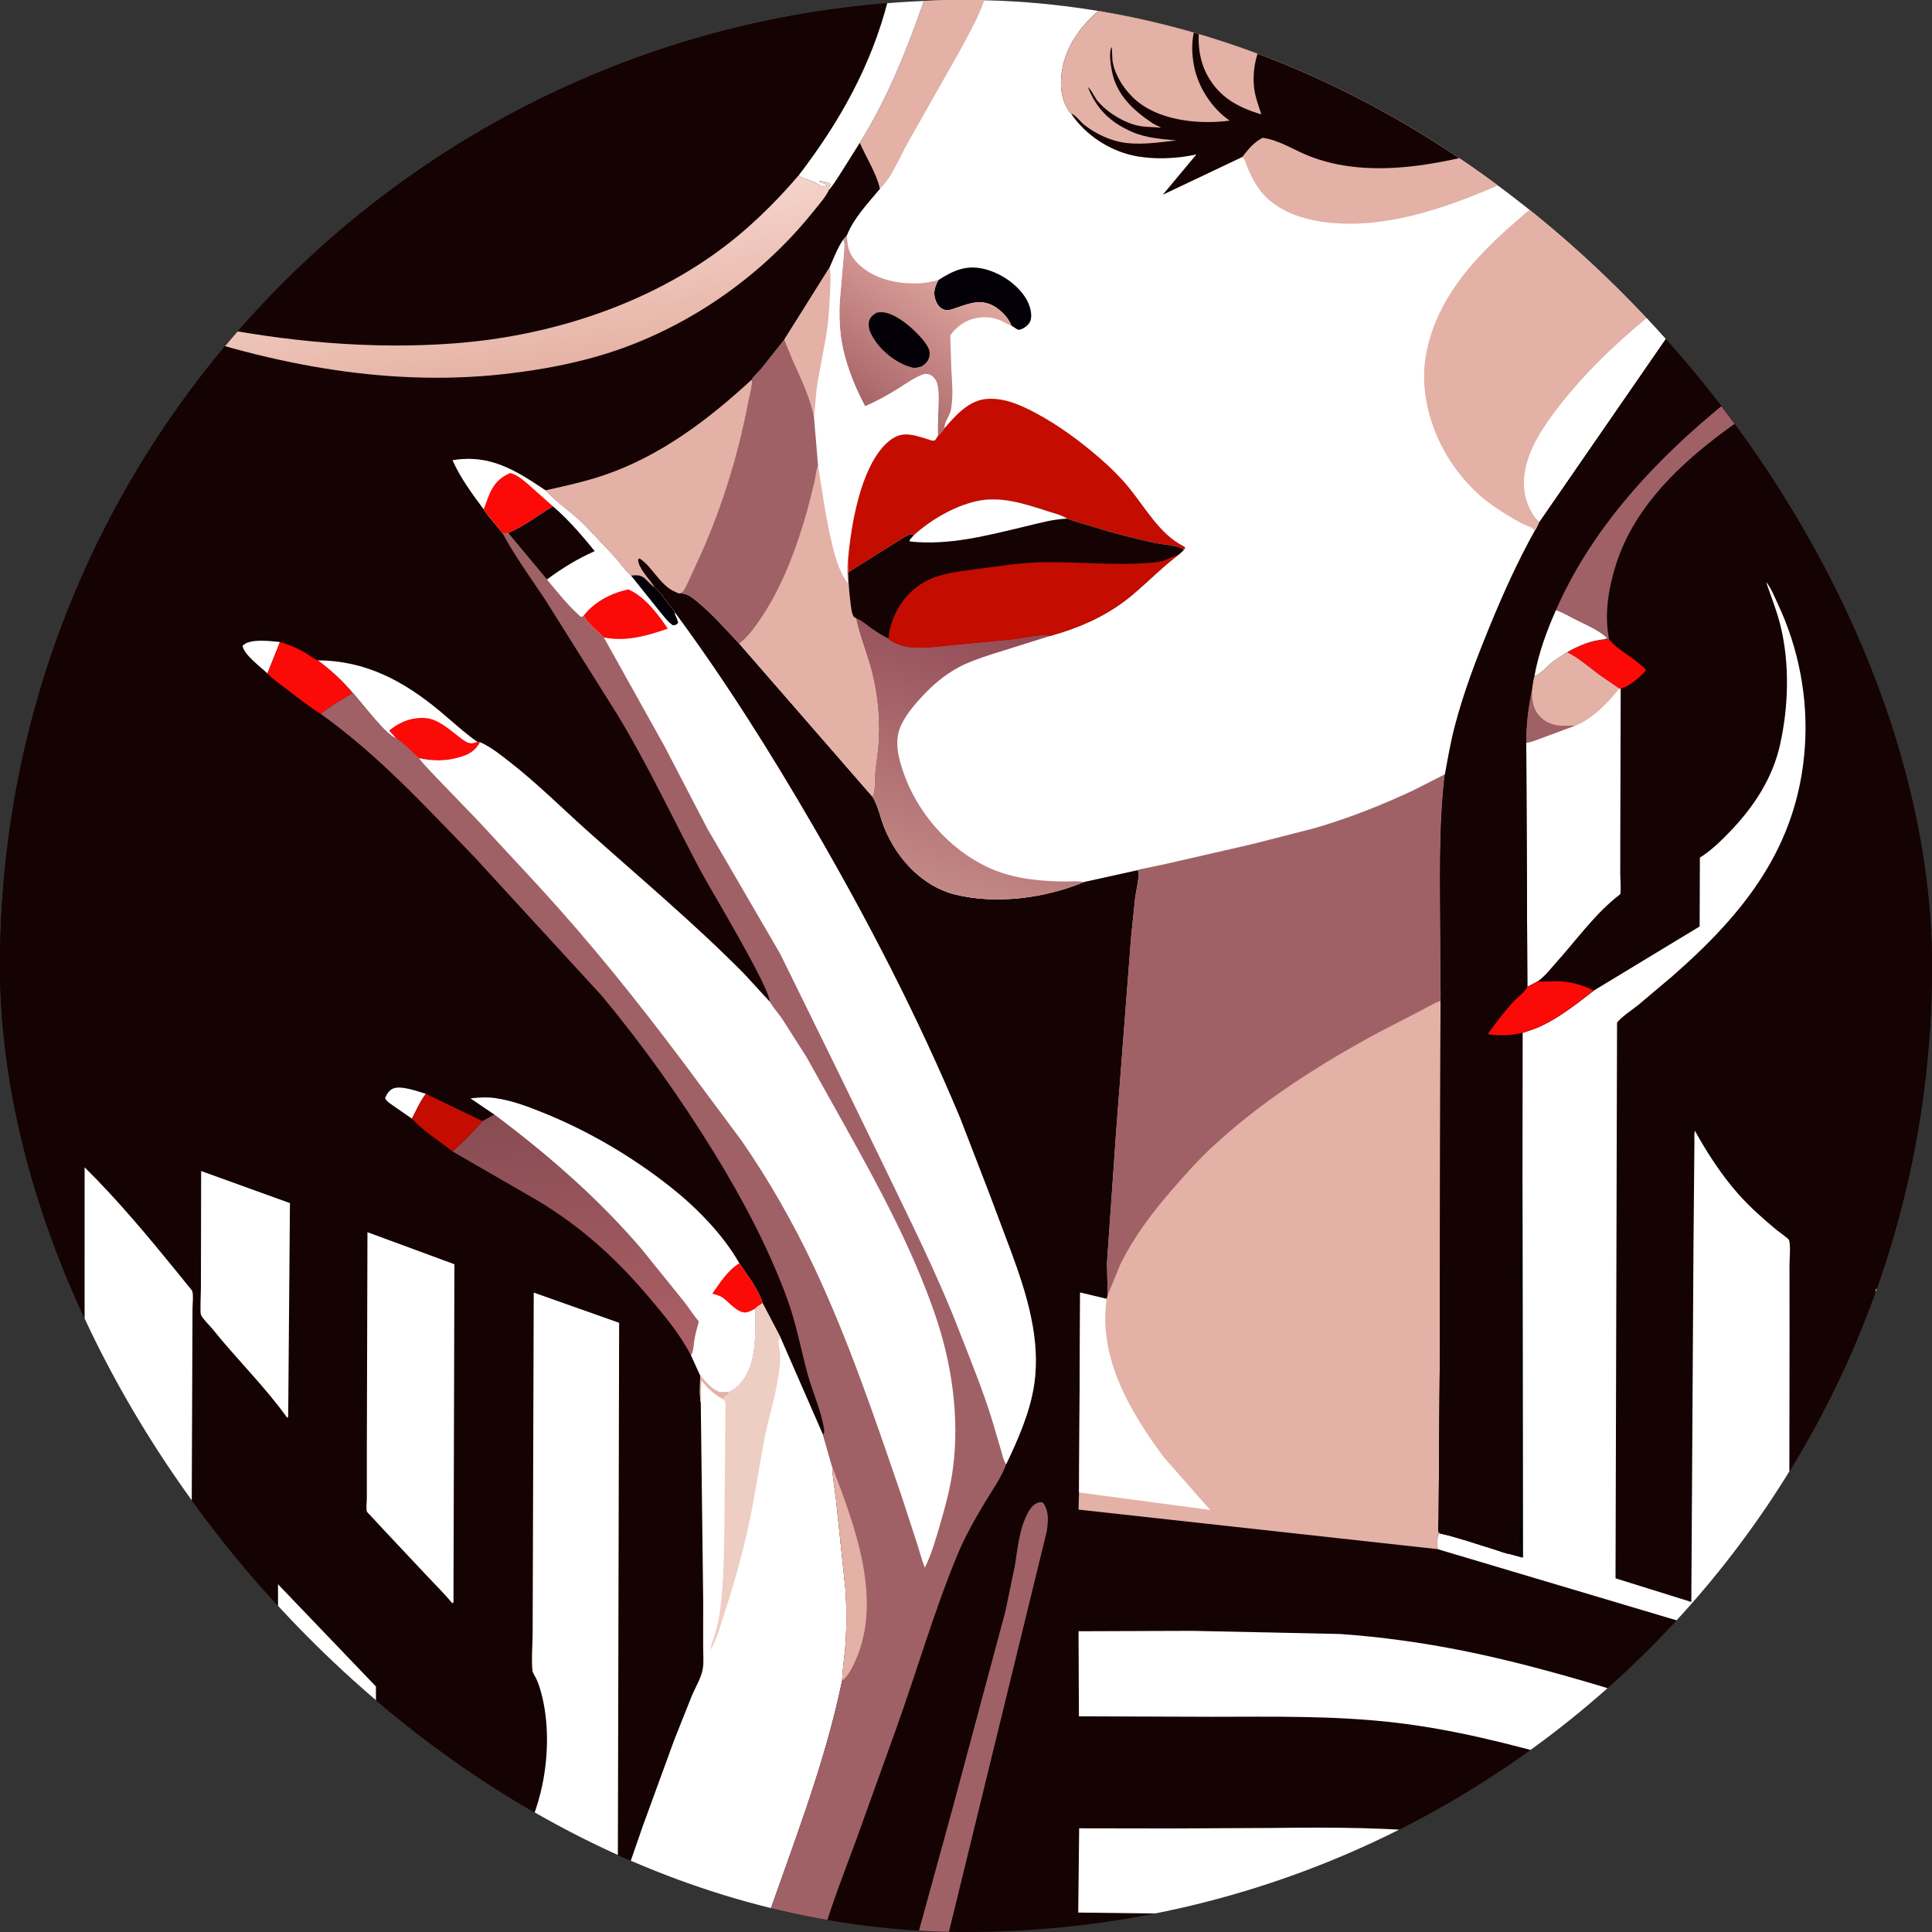 <svg width="512" height="512" viewBox="0 0 512 512" fill="none" xmlns="http://www.w3.org/2000/svg">
<rect x="0" y="0" width="512" height="512" fill="#333333" stroke="none"/>
<g clip-path="url(#clip0_568_8401)">
<path d="M22.41 512H0V0H235.349H244.941H260.859H294.979H341.154H475.034H491.756H512V67.647V83.782V343.023V347.655V449.574V474.648V496.312V512H486.076H403.587H251.467H243.442H218.304H202.115H126.859H99.718H73.789H50.357H22.41Z" fill="#140302"/>
<path d="M243.442 512L252.317 479.684L266.445 427L268.949 414.926C269.499 411.554 269.837 408.13 270.809 404.844C271.364 402.967 272.667 399.443 274.5 398.496C275.224 398.122 275.604 397.988 276.375 398.201C278.095 400.486 277.78 403.196 277.4 405.858L251.467 512H243.442Z" fill="#9F6166"/>
<path d="M403.587 512C385.302 508.097 366.298 507.862 347.674 507.598L285.742 506.849L285.988 484.521L310.304 484.559L337.334 484.428C353.127 484.23 369.033 484.217 384.744 486.083C406.066 488.614 426.486 495.006 447.088 500.746L469.126 507.026L480.098 510.142C482.079 510.72 484.18 511.193 486.076 512H403.587Z" fill="white"/>
<path d="M512 496.311L472.478 483.134L451.375 477.006L414.787 466.265C399.844 462.078 385.19 458.313 369.733 456.513C353.516 454.624 337.208 454.95 320.919 454.965L285.925 454.842L285.823 432.297L315.96 432.191L355.125 433.025C365.997 433.783 376.985 435.315 387.675 437.457C410.793 442.091 433.437 449.737 455.969 456.583L491.75 467.708C498.512 469.894 505.41 471.996 512 474.647V496.311Z" fill="white"/>
<path d="M382.908 205.204C381.202 219.843 381.702 234.733 381.732 249.448L381.754 260.445C381.757 261.925 381.977 263.803 381.753 265.235L381.579 357.747L381.255 402.814C381.243 403.357 381.006 405.761 381.285 406.046C381.512 406.279 381.695 406.351 381.99 406.466L381.069 406.626C380.892 407.913 380.907 409.246 380.998 410.542L285.825 400.065L285.957 395.519L286.249 342.543L293.278 344.224L293.543 343.242L293.364 334.638L295.81 299.597L299.757 248.265L300.847 237.743C301.027 236.241 302.153 231.826 301.553 230.587C301.848 230.362 302.641 230.287 303.012 230.204L308.558 229.046L331.733 223.731L348.25 219.507C357.238 216.907 366.058 213.434 374.521 209.459L382.908 205.204Z" fill="#E3B1A6"/>
<path d="M285.957 395.519L286.249 342.543L293.278 344.224C290.975 359.805 299.54 374.255 308.485 386.262L320.72 400.153L285.957 395.519Z" fill="white"/>
<path d="M382.908 205.204C381.202 219.843 381.702 234.733 381.732 249.448L381.754 260.445C381.757 261.925 381.977 263.803 381.754 265.235C379.877 265.879 378.118 267.013 376.345 267.915L365.956 273.283C349.872 281.911 334.171 291.845 320.809 304.377C317.173 307.787 313.873 311.542 310.606 315.299C305.352 321.34 300.462 327.839 296.906 335.043L293.544 343.242L293.364 334.638L295.81 299.597L299.758 248.265L300.847 237.743C301.027 236.241 302.153 231.826 301.553 230.587C301.848 230.362 302.641 230.287 303.012 230.204L308.558 229.046L331.734 223.731L348.25 219.507C357.238 216.907 366.058 213.434 374.521 209.459L382.908 205.204Z" fill="#9F6166"/>
<path d="M491.756 0H512V67.647V83.782V343.023V347.655V449.574L380.998 410.542C380.907 409.246 380.892 407.913 381.069 406.626L381.99 406.466C381.695 406.351 381.512 406.279 381.285 406.046C381.006 405.761 381.243 403.357 381.255 402.814L381.58 357.747L381.753 265.235C381.977 263.803 381.757 261.925 381.754 260.445L381.732 249.448C381.702 234.733 381.202 219.843 382.908 205.204C383.69 200.939 384.417 196.683 385.514 192.483C387.872 183.445 391.148 174.877 394.679 166.25C398.293 157.416 402.042 149.072 406.682 140.718C407.208 139.943 407.561 139.106 407.943 138.253L455.412 69.523L455.466 69.505C461.64 61.478 467.648 53.089 472.651 44.274C477.166 36.318 480.872 27.997 484.28 19.517L491.423 0.283L491.756 0Z" fill="#140302"/>
<path d="M425.24 169.413L426.431 169.499L426.595 169.695C428.603 171.983 431.827 173.739 434.202 175.711C434.884 176.278 435.737 176.841 436.198 177.602C434.655 179.489 431.853 181.837 429.499 182.515L429.075 182.495L423.813 178.88C421.026 176.831 418.36 174.412 415.251 172.871C418.442 171.061 421.554 169.736 425.24 169.413Z" fill="#FC0A07"/>
<path d="M406.642 179.162C407.859 179.012 410.291 176.276 411.429 175.422C412.652 174.503 413.961 173.693 415.251 172.871C418.359 174.412 421.025 176.831 423.813 178.88L429.075 182.496L429.499 182.516L429.397 220.659L429.383 231.542C429.395 233.288 429.61 235.228 429.405 236.953L429.184 237.12C422.712 242.117 417.9 248.96 412.479 254.994C410.913 256.738 409.357 258.828 407.408 260.134L404.765 261.55L404.475 196.868C404.439 192.213 404.991 187.414 405.991 182.864C406.138 181.599 406.292 180.392 406.642 179.162Z" fill="white"/>
<path d="M406.642 179.162C407.859 179.012 410.291 176.276 411.429 175.422C412.652 174.503 413.961 173.693 415.251 172.871C418.359 174.412 421.025 176.831 423.813 178.88L429.075 182.496C426.174 186.279 421.939 190.514 417.437 192.366L417.309 192.354L409.237 195.338C407.788 195.856 405.991 196.666 404.475 196.868C404.439 192.213 404.991 187.414 405.991 182.864C406.138 181.599 406.292 180.392 406.642 179.162Z" fill="#E3B1A6"/>
<path d="M404.475 196.867C404.439 192.213 404.991 187.413 405.991 182.864C405.987 185.697 406.187 187.976 408.327 190.095C410.245 191.993 412.685 192.415 415.269 192.33C415.957 192.307 416.632 192.204 417.309 192.354L409.237 195.338C407.788 195.855 405.991 196.666 404.475 196.867Z" fill="#9F6166"/>
<path d="M422.366 262.516L450.423 245.523L450.487 227.265L450.731 227.113C453.553 225.32 456.05 222.885 458.364 220.486C464.737 213.88 469.774 206.275 471.768 197.204C473.968 187.201 474.314 176.032 471.9 166.03C470.937 162.04 469.372 158.139 468.033 154.264C469.359 155.785 470.311 158.277 471.182 160.129C476.679 171.809 479.19 184.982 478.316 197.858C476.522 224.31 462.29 242.02 443.082 258.799L434.236 266.263C432.426 267.732 430.007 269.207 428.534 270.992L428.132 418.27L448.216 424.537L448.799 328.76L448.988 308.276L449.036 302.516C449.046 301.612 448.931 300.535 449.17 299.66C452.38 305.477 456.255 311.465 460.682 316.44C463.775 319.916 467.316 323.058 470.896 326.022C471.42 326.456 474.038 328.226 474.154 328.731C474.572 330.543 474.23 333.339 474.234 335.255L474.248 352.976L474.152 431.124C474.154 431.466 474.046 431.91 474.34 432.169C474.774 432.55 476.713 432.994 477.378 433.22L492.258 437.9L496.163 438.968C496.491 429.472 496.009 343.024 497.173 341.588L497.71 341.554C502.47 342.158 507.176 343.026 512 343.024V347.656V449.574L380.998 410.542C380.907 409.246 380.892 407.913 381.069 406.626L381.99 406.466C386.691 407.544 391.304 409.204 395.922 410.596C397.248 410.996 398.928 411.722 400.285 411.868L403.539 412.755L403.465 314.361L403.492 273.714C405.293 273.087 407.025 272.576 408.75 271.733C413.68 269.324 418.038 265.846 422.366 262.516Z" fill="white"/>
<path d="M497.709 341.554C502.47 342.158 507.175 343.026 512 343.024V347.656C507.462 345.847 500.687 346.008 497.709 341.554Z" fill="#E3B1A6"/>
<path d="M491.756 0H512V67.647V83.782L490.562 94.14C478.004 100.491 465.713 107.503 454.555 116.115C443.266 124.829 432.833 135.465 428.344 149.336C426.276 155.725 425.092 162.815 426.431 169.499L425.24 169.413C421.554 169.736 418.442 171.061 415.251 172.871C413.962 173.693 412.652 174.503 411.429 175.421C410.291 176.276 407.86 179.012 406.642 179.161C406.292 180.392 406.138 181.599 405.992 182.864C404.992 187.413 404.44 192.213 404.475 196.867L404.766 261.549L407.408 260.133L412.777 260.032C416.16 260.133 419.368 260.961 422.366 262.516C418.038 265.845 413.68 269.323 408.75 271.733C407.025 272.575 405.294 273.087 403.492 273.714L403.466 314.361L403.539 412.755L400.285 411.868C398.928 411.722 397.248 410.996 395.922 410.596C391.304 409.204 386.692 407.544 381.99 406.466C381.695 406.351 381.512 406.279 381.286 406.046C381.006 405.761 381.244 403.357 381.256 402.814L381.58 357.747L381.754 265.235C381.977 263.803 381.757 261.925 381.754 260.445L381.732 249.448C381.702 234.733 381.202 219.843 382.908 205.204C383.69 200.939 384.417 196.683 385.514 192.483C387.872 183.445 391.148 174.877 394.679 166.25C398.294 157.416 402.042 149.072 406.682 140.718C407.208 139.943 407.562 139.106 407.944 138.253L455.412 69.523L455.466 69.505C461.64 61.478 467.648 53.089 472.651 44.274C477.166 36.318 480.872 27.997 484.28 19.517L491.423 0.283L491.756 0Z" fill="#140302"/>
<path d="M403.466 314.361L403.539 412.755L400.285 411.868L400.646 411.566C401.4 411.693 402.09 411.947 402.813 412.188L403.188 411.938L403.25 411.126C403.212 410.236 403.118 409.406 403.128 408.5C402.936 408.874 403.052 408.672 402.766 409.101C402.537 408.312 402.652 407.323 402.742 406.5C402.913 404.941 402.635 403.202 402.956 401.703C402.966 402.555 402.858 403.57 403.126 404.378L403.137 356.704L403.138 346.081C403.138 344.659 403.386 342.675 403.054 341.313C402.49 338.998 402.896 335.643 402.891 333.224C402.889 332.557 402.675 331.476 402.768 330.875C402.775 330.832 403.112 330.304 403.126 330.25C403.423 329.042 403.123 326.896 403.123 325.604C403.122 322.124 403.412 318.455 403.189 315L403.14 314.635L403.466 314.361Z" fill="#030107"/>
<path d="M412.353 161.663C414.029 162.191 415.659 163.19 417.226 163.992C420.021 165.422 423.785 166.92 425.981 169.125L425.239 169.413C421.554 169.736 418.441 171.061 415.251 172.871C413.961 173.693 412.652 174.503 411.429 175.421C410.291 176.276 407.859 179.012 406.642 179.161C407.713 173.165 409.89 167.215 412.353 161.663Z" fill="white"/>
<path d="M404.766 261.55L407.408 260.134L412.777 260.032C416.16 260.133 419.368 260.962 422.366 262.516C418.038 265.846 413.68 269.324 408.75 271.733C407.025 272.576 405.294 273.087 403.492 273.714C400.482 274.418 397.327 274.592 394.283 274.036C396.272 271.243 398.33 268.528 400.608 265.962C401.778 264.642 403.831 263.141 404.679 261.726L404.766 261.55Z" fill="#FC0A07"/>
<path d="M512 67.647V83.782L490.562 94.14C478.004 100.491 465.713 107.503 454.555 116.115C443.265 124.829 432.833 135.465 428.343 149.336C426.275 155.725 425.091 162.815 426.431 169.499L425.239 169.413L425.981 169.125C423.785 166.92 420.021 165.422 417.226 163.992C415.659 163.19 414.029 162.191 412.353 161.663C423.649 135.835 444.883 115.659 467.105 99.085L480.95 89.027C491.313 82.036 502.428 75.711 512 67.647Z" fill="#9F6166"/>
<path d="M244.941 0H260.859H294.979H341.153H475.034H491.756L491.423 0.283L484.28 19.517C480.872 27.997 477.166 36.318 472.651 44.274C467.648 53.089 461.64 61.478 455.466 69.505L455.412 69.523L407.944 138.253C407.562 139.106 407.208 139.943 406.682 140.718C402.042 149.072 398.294 157.416 394.679 166.25C391.148 174.877 387.872 183.445 385.514 192.483C384.417 196.683 383.69 200.939 382.908 205.204L374.521 209.459C366.058 213.434 357.238 216.907 348.25 219.507L331.733 223.731L308.558 229.046L303.012 230.204C302.641 230.287 301.848 230.362 301.553 230.587L287.311 233.733C276.987 238.033 263.965 239.771 253.049 237.045C244.405 234.887 237.664 227.499 234.396 219.473C233.326 216.845 232.751 213.642 231.278 211.262L231.143 211.055L195.893 170.552C192.149 166.621 188.667 162.541 184.409 159.129C183.041 158.033 181.761 157.075 179.914 157.287C180.599 157.122 180.929 157.017 181.295 156.387C182.463 154.383 183.333 152.14 184.327 150.039C190.849 136.248 195.552 121.279 198.371 106.297C198.637 104.882 199.572 101.87 199.207 100.599C199.427 99.916 201.242 98.245 201.812 97.563L207.833 89.95L219.887 70.745C220.955 68.289 221.921 65.744 223.419 63.512L224.443 62.276C226.121 57.914 230.159 53.61 233.173 50.024C232.193 45.747 229.567 41.855 227.849 37.853C235.181 26.179 240.436 12.98 244.941 0Z" fill="white"/>
<path d="M248.681 74.21C252.583 71.753 255.908 70.151 260.624 71.231C265.088 72.253 269.743 75.372 272.044 79.37C272.903 80.864 273.659 83.269 273.086 84.981C272.775 85.908 271.737 86.766 270.869 87.147C270.455 87.33 270.068 87.496 269.625 87.311L267.99 86.266L267.913 86.017C267.401 84.686 266.124 83.189 265.028 82.272C260.933 78.841 257.626 80.113 253.18 81.671C252.099 82.049 250.963 82.467 249.867 81.934C248.843 81.436 248.221 80.435 247.875 79.378C247.234 77.419 247.784 75.933 248.681 74.21Z" fill="#030107"/>
<path d="M244.941 0H260.859C259.291 4.618 256.87 8.795 254.593 13.085L240.625 37.761C238.381 41.641 236.421 46.987 233.173 50.024C232.193 45.747 229.567 41.855 227.849 37.853C235.181 26.179 240.436 12.98 244.941 0Z" fill="#E3B1A6"/>
<path d="M224.443 62.276C224.529 65.659 225.099 67.703 227.625 70.093C231.771 74.016 237.749 75.271 243.28 75.085C244.585 75.042 245.783 74.901 247.051 74.587L248.681 74.209C247.784 75.933 247.234 77.419 247.875 79.378C248.221 80.435 248.843 81.436 249.867 81.934C250.963 82.467 252.099 82.049 253.179 81.671C257.625 80.113 260.933 78.841 265.028 82.271C266.124 83.189 267.401 84.686 267.913 86.017L267.99 86.265L267.771 86.186C267.147 85.952 266.597 85.687 266.016 85.361C263.387 83.883 260.388 83.733 257.535 84.581C255.37 85.225 253.037 87.051 251.833 88.919L252.128 98.125C252.328 101.347 252.621 105.059 252.071 108.25L252.02 108.559C251.747 110.097 250.121 112.107 250.328 113.451C249.825 114.281 249.255 114.86 248.552 115.524C248.397 112.42 248.711 109.182 248.715 106.061C248.717 104.495 248.761 102.736 248.192 101.253C247.85 100.363 247.151 99.583 246.236 99.257C245.733 99.078 245.193 99.028 244.684 99.217C242.325 100.089 240.171 101.647 238.047 102.973C235.174 104.765 232.378 106.359 229.247 107.661C226.165 101.845 223.584 95.246 222.781 88.684C222.435 85.849 222.398 82.965 222.523 80.112L223.605 67.513C223.671 66.346 224.004 64.55 223.419 63.512L224.443 62.276Z" fill="url(#paint0_linear_568_8401)"/>
<path d="M232.327 82.875C233.057 82.697 233.913 82.704 234.649 82.857C238.423 83.64 243.511 88.287 245.551 91.389C246.209 92.389 246.546 93.321 246.265 94.517C245.973 95.767 245.253 96.426 244.214 97.096L243.905 97.171C243.279 97.335 242.626 97.581 241.975 97.438C238.174 96.601 234.139 93.543 231.981 90.375C230.977 88.902 229.87 87.035 230.305 85.193C230.573 84.057 231.363 83.424 232.327 82.875Z" fill="#030107"/>
<path d="M226.835 163.847C228.423 164.497 229.697 165.683 231.087 166.663C232.469 167.639 233.935 168.485 235.427 169.278C236.752 170.463 239.021 171.254 240.758 171.485C244.922 172.039 249.498 171.24 253.675 170.866L268.717 169.438C271.817 169.048 275.297 168.035 278.397 168.5L262.742 173.413C259.688 174.422 256.594 175.439 253.766 176.997C250.182 178.969 247.12 181.593 244.351 184.585C242.287 186.814 240.243 189.239 238.895 191.985C236.861 196.126 238.003 200.625 239.449 204.795C243.106 215.337 251.315 224.785 261.375 229.642C267.674 232.683 274.189 233.405 281.103 233.603C283.134 233.661 285.327 233.376 287.311 233.733C276.987 238.033 263.965 239.771 253.049 237.045C244.405 234.887 237.664 227.499 234.396 219.473C233.326 216.845 232.751 213.642 231.278 211.262L231.143 211.055C231.944 209.831 231.723 205.739 231.913 204.116C232.239 201.32 232.695 198.552 232.826 195.736C233.125 189.328 232.311 182.399 230.524 176.25C229.321 172.112 227.691 168.075 226.835 163.847Z" fill="url(#paint1_linear_568_8401)"/>
<path d="M223.419 63.513C224.004 64.55 223.671 66.346 223.605 67.513L222.523 80.112C222.398 82.965 222.435 85.849 222.781 88.684C223.584 95.246 226.165 101.845 229.247 107.661C232.378 106.359 235.174 104.765 238.047 102.973C240.171 101.647 242.325 100.089 244.684 99.217C245.193 99.028 245.733 99.078 246.236 99.257C247.151 99.583 247.85 100.363 248.192 101.253C248.761 102.736 248.717 104.495 248.715 106.061C248.711 109.182 248.397 112.42 248.552 115.524C248.326 115.861 247.908 116.741 247.509 116.777C246.871 116.835 246.126 116.485 245.524 116.294C240.955 114.845 238.193 114.151 234.527 117.875C227.975 124.528 225.537 139.167 224.747 148.207C224.272 150.224 224.555 152.508 224.678 154.564C222.191 151.266 221.123 146.885 220.21 142.91C218.727 136.46 217.866 129.933 216.793 123.411L215.693 110.273C214.666 105.255 212.229 100.253 210.141 95.599L207.833 89.95L219.887 70.745C220.955 68.289 221.921 65.744 223.419 63.513Z" fill="white"/>
<path d="M219.887 70.745C220.249 73.343 220.057 75.942 219.917 78.552C219.734 81.964 219.524 85.371 218.985 88.75L216.625 101.535C216.167 104.441 216.151 107.399 215.693 110.273C214.666 105.255 212.229 100.253 210.141 95.599L207.833 89.95L219.887 70.745Z" fill="#E3B1A6"/>
<path d="M216.793 123.411C217.866 129.933 218.728 136.46 220.21 142.91C221.124 146.885 222.191 151.266 224.678 154.564C224.555 152.508 224.272 150.224 224.748 148.207L224.756 151.685C224.843 154.495 225.054 157.266 225.426 160.054C225.575 161.181 225.654 162.498 226.262 163.477L226.835 163.847C227.691 168.075 229.321 172.112 230.524 176.25C232.312 182.399 233.125 189.328 232.826 195.736C232.696 198.552 232.24 201.32 231.913 204.116C231.724 205.739 231.944 209.831 231.144 211.055L195.893 170.552C197.999 169.027 199.611 166.822 201.09 164.713C207.229 155.951 211.279 144.933 214.12 134.669L215.946 127.375C216.202 126.088 216.231 124.893 216.701 123.643L216.793 123.411Z" fill="#E3B1A6"/>
<path d="M207.833 89.95L210.141 95.599C212.229 100.253 214.666 105.255 215.693 110.273L216.793 123.411L216.701 123.643C216.231 124.893 216.202 126.088 215.946 127.375L214.12 134.669C211.279 144.933 207.229 155.951 201.089 164.713C199.611 166.822 197.999 169.027 195.893 170.552C192.149 166.621 188.667 162.541 184.409 159.129C183.041 158.033 181.761 157.075 179.914 157.287C180.599 157.122 180.929 157.017 181.295 156.387C182.463 154.383 183.333 152.14 184.327 150.039C190.849 136.248 195.552 121.279 198.371 106.297C198.637 104.882 199.572 101.87 199.207 100.599C199.427 99.916 201.242 98.245 201.812 97.563L207.833 89.95Z" fill="#9F6166"/>
<path d="M250.328 113.451C253.242 110.104 256.701 106.104 261.456 105.725C266.142 105.352 270.555 107.351 274.591 109.516C280.699 112.793 286.472 117.072 291.696 121.629C294.37 123.961 296.904 126.464 299.159 129.207C303.48 134.46 307.26 141.447 313.451 144.643C313.753 144.799 313.913 144.92 314.126 145.183L313.694 145.801C313.26 145.314 312.858 145.123 312.228 144.945C310.198 144.368 307.838 144.27 305.729 143.812C299.854 142.536 294.091 141.025 288.365 139.187C286.522 138.595 284.592 138.167 282.802 137.443C281.213 136.455 279.208 135.992 277.425 135.415C271.386 133.463 265.065 131.384 258.684 132.849C252.751 134.211 246.736 137.754 242.218 141.793C241.283 141.491 240.885 141.698 239.988 142.125L224.756 151.685L224.748 148.207C225.538 139.167 227.976 124.528 234.527 117.875C238.194 114.151 240.955 114.845 245.524 116.294C246.126 116.485 246.872 116.835 247.509 116.777C247.908 116.741 248.326 115.861 248.552 115.524C249.256 114.86 249.826 114.281 250.328 113.451Z" fill="#C50C00"/>
<path d="M242.217 141.793C246.736 137.754 252.751 134.211 258.683 132.849C265.065 131.384 271.386 133.463 277.425 135.415C279.207 135.992 281.213 136.455 282.801 137.443C284.591 138.167 286.522 138.595 288.365 139.187C294.091 141.025 299.853 142.536 305.729 143.812C307.838 144.27 310.198 144.368 312.227 144.945C312.857 145.124 313.26 145.314 313.694 145.801C313.261 146.186 312.715 146.8 312.229 147.087C308.109 150.227 304.573 153.793 300.668 157.163C294.084 162.845 286.699 166.154 278.397 168.5C275.297 168.035 271.817 169.048 268.717 169.438L253.675 170.866C249.498 171.24 244.922 172.04 240.758 171.486C239.021 171.254 236.752 170.463 235.427 169.278C233.935 168.486 232.469 167.639 231.087 166.664C229.697 165.683 228.423 164.497 226.835 163.848L226.261 163.478C225.654 162.498 225.575 161.182 225.425 160.054C225.054 157.266 224.843 154.495 224.756 151.685L239.987 142.126C240.885 141.698 241.283 141.491 242.217 141.793Z" fill="#140302"/>
<path d="M242.218 141.793C246.736 137.754 252.751 134.211 258.684 132.849C265.065 131.384 271.386 133.463 277.425 135.415C279.208 135.992 281.213 136.455 282.802 137.443C278.977 137.589 275.359 138.645 271.654 139.524C261.664 141.895 251.505 144.629 241.126 143.494L241.072 143.066L242.218 141.793Z" fill="white"/>
<path d="M235.427 169.278C235.67 166.19 236.871 162.969 238.525 160.368C240.37 157.463 243.042 155.085 246.158 153.621C249.976 151.829 254.503 151.397 258.639 150.841C264.664 150.03 270.766 149.063 276.854 148.993C286.276 148.886 295.8 149.934 305.197 149.114C306.336 149.014 307.545 148.872 308.626 148.48C309.907 148.015 310.834 147.397 312.23 147.087C308.11 150.227 304.574 153.793 300.668 157.163C294.084 162.845 286.7 166.153 278.398 168.5C275.298 168.035 271.818 169.048 268.717 169.438L253.676 170.866C249.498 171.24 244.922 172.039 240.758 171.485C239.021 171.254 236.752 170.463 235.427 169.278Z" fill="#C50C00"/>
<path d="M294.98 0H341.154H475.034H491.756L491.423 0.283L484.28 19.517C480.872 27.997 477.166 36.318 472.651 44.274C467.648 53.089 461.64 61.478 455.466 69.505L455.412 69.523L407.944 138.253C407.562 139.106 407.208 139.943 406.682 140.718C406.579 140.545 406.516 140.339 406.372 140.197C405.824 139.655 403.952 139.073 403.196 138.664C400.538 137.227 397.972 135.645 395.496 133.915C391.674 131.244 388.388 127.807 385.641 124.061C379.67 115.921 376.151 104.72 377.798 94.62C380.797 76.233 395.612 63.493 409.29 52.375L426.084 39.415L441.774 28.775L443.348 27.625C442.286 27.559 435.432 32.04 433.847 32.875C431.116 34.312 428.326 35.49 425.489 36.699L404.053 46.079C390.132 52.243 375.194 58.686 359.75 59.253C350.085 59.607 337.941 57.676 332.644 48.526C331.854 47.162 331.103 45.651 330.492 44.197C330.066 43.182 330.074 42.371 329.236 41.594L308.178 51.585L317.084 40.917C311.909 42.064 305.816 42.332 300.618 41.277C294.042 39.943 287.603 35.741 283.89 30.127C283.609 29.872 283.403 29.6 283.196 29.285C280.92 25.826 280.824 21.565 281.65 17.631C283.208 10.213 288.8 4.069 294.98 0Z" fill="#E3B1A6"/>
<path d="M475.034 0H491.756L491.423 0.283C489.042 1.074 486.858 2.925 484.75 4.276L473.581 11.349C466.931 15.389 459.706 19.102 452.622 22.317C451.676 22.747 448.31 24.53 447.433 24.084L447.204 23.933C445.172 22.937 441.979 25.271 439.684 24.596L439.231 24.48C438.841 24.375 438.969 24.431 438.712 24.284L438.759 23.773C451.911 17.381 463.512 8.922 475.034 0Z" fill="white"/>
<path d="M407.944 138.254C407.034 137.606 406.43 136.658 405.879 135.701C403.521 131.6 403.392 126.984 404.677 122.508C406.213 117.152 409.581 112.309 412.94 107.942C422.489 95.526 434.207 85.792 446.444 76.169L450.778 72.636C452.106 71.469 453.436 70.127 454.982 69.254L455.412 69.523L407.944 138.254Z" fill="white"/>
<path d="M294.98 0H341.154H475.034C463.512 8.922 451.911 17.381 438.76 23.773L424.377 30.061L401.723 37.866C384.811 42.988 363.541 48.206 346.436 41.148C342.526 39.534 338.831 37.078 334.574 36.519C332.21 37.797 330.874 39.475 329.238 41.559L329.236 41.594L308.178 51.585L317.084 40.917C311.909 42.064 305.816 42.332 300.618 41.277C294.042 39.943 287.603 35.741 283.89 30.127C283.609 29.872 283.403 29.6 283.196 29.285C280.92 25.826 280.824 21.565 281.65 17.631C283.208 10.213 288.8 4.069 294.98 0Z" fill="#140302"/>
<path d="M294.98 0H341.154C336.067 6.749 331.192 14.807 332.402 23.644C332.709 25.886 333.575 28.166 334.274 30.313C328.106 28.47 323.138 25.811 319.948 19.942C317.484 15.408 317.004 9.453 318.498 4.524L319.412 1.74C316.082 6.556 315.354 11.541 316.387 17.259C317.418 22.967 321.118 28.712 325.882 31.966C318.231 33.005 308.26 32.091 301.938 27.288C298.575 24.732 295.442 20.325 294.815 16.07L294.626 12.447C293.756 13.732 294.388 17.447 294.688 18.965C295.905 25.148 300.388 29.306 305.457 32.663C306.042 33.05 306.626 33.288 307.25 33.588L307.738 33.853C305.786 33.635 303.648 33.719 301.75 33.335C297.918 32.561 293.242 29.699 290.785 26.652C290.172 25.891 289.02 23.462 288.323 23.123C290.62 28.96 294.308 32.442 300.002 34.947C303.662 36.557 307.818 36.84 311.75 37.214C307.382 37.693 303.077 38.384 298.668 37.911C294.614 37.476 290.448 35.561 287.275 33.034C286.393 32.332 284.854 30.297 283.89 30.127C283.609 29.872 283.403 29.6 283.196 29.285C280.92 25.826 280.824 21.565 281.65 17.631C283.208 10.213 288.8 4.069 294.98 0Z" fill="#E3B1A6"/>
<path d="M22.41 512H0V0H235.349H244.941C240.436 12.98 235.181 26.179 227.849 37.853C229.567 41.855 232.193 45.747 233.173 50.024C230.159 53.61 226.121 57.914 224.443 62.276L223.419 63.512C221.921 65.744 220.955 68.289 219.887 70.745L207.833 89.95L201.812 97.563C201.242 98.245 199.427 99.916 199.207 100.599C199.572 101.87 198.637 104.882 198.371 106.297C195.552 121.279 190.849 136.248 184.327 150.039C183.333 152.14 182.463 154.383 181.295 156.387C180.929 157.017 180.599 157.122 179.914 157.287L178.75 156.765C174.871 155.024 172.93 150.257 169.5 147.999L169.084 148.25C169.159 149.184 169.391 149.72 169.857 150.532L170.086 150.923C170.997 152.527 172.338 153.786 173.249 155.343L173.367 155.569C174.045 156.095 174.388 156.435 174.875 157.127L175.265 157.517C176.029 158.27 175.323 157.479 175.749 158.251C175.994 158.697 176.462 158.993 176.749 159.501C177.071 160.071 177.719 160.711 178.123 161.25L178.435 161.627C178.797 162.07 178.678 161.859 178.854 162.309C192.213 180.385 204.217 199.49 215.496 218.917C230.053 243.992 243.301 269.601 254.474 296.375L262.014 315.905L267.893 331.559C272.047 342.805 275.891 354.915 274.041 367.076C272.932 374.357 269.792 381.44 266.641 388.044C265.441 391.458 263.065 394.743 261.194 397.857C258.428 402.457 255.723 407.19 253.673 412.16C247.467 427.216 242.926 443.008 237.423 458.335L226.724 488.072C223.821 495.965 220.646 503.922 218.304 512H202.115H126.859H99.718H73.789H50.357H22.41Z" fill="#140302"/>
<path d="M70.869 178.478C69.199 176.832 64.534 173.462 64.299 171.125L64.635 170.836C66.612 169.231 71.8 169.907 74.201 170.143L70.869 178.478Z" fill="white"/>
<path d="M109.167 296.469L104.103 292.949C103.365 292.418 102.401 291.869 102.052 291C102.473 289.982 103.073 289.005 104.106 288.508C106.114 287.543 110.823 289.249 112.861 289.886C111.331 291.867 110.305 294.248 109.167 296.469Z" fill="white"/>
<path d="M112.861 289.886L127.867 297.096C125.361 300.074 122.845 302.58 119.945 305.16C116.396 302.339 112.234 299.813 109.167 296.469C110.305 294.248 111.331 291.867 112.861 289.886Z" fill="#C50C00"/>
<path d="M74.201 170.143C76.649 170.833 78.86 171.793 81.051 173.089C82.076 173.694 83.153 174.631 84.27 175.007C87.728 177.593 90.695 180.295 93.488 183.615C90.706 185.424 87.535 187.062 85.016 189.212C81.833 187.211 78.735 184.768 75.75 182.474C74.105 181.21 72.279 180.003 70.869 178.478L74.201 170.143Z" fill="#FC0A07"/>
<path d="M84.27 175.007C96.889 175.07 106.946 180.464 116.473 188.375C119.783 191.124 122.993 194.146 126.521 196.61L127.218 196.691C126.065 198.848 124.461 199.878 122.153 200.58C118.271 201.762 114.963 201.77 111.02 200.936C109.079 199.25 107.019 197.003 104.909 195.598C102.623 195.236 95.484 185.786 93.488 183.616C90.695 180.296 87.728 177.593 84.27 175.007Z" fill="white"/>
<path d="M104.909 195.597L103.135 193.612C105.797 191.345 109.229 189.993 112.781 190.299C116.193 190.592 118.909 193.211 121.534 195.181C122.371 195.809 123.576 196.856 124.652 196.956C125.31 197.017 125.908 196.829 126.521 196.61L127.218 196.691C126.065 198.848 124.461 199.878 122.153 200.58C118.271 201.762 114.963 201.77 111.02 200.935C109.079 199.25 107.019 197.003 104.909 195.597Z" fill="#FC0A07"/>
<path d="M235.349 0H244.941C240.436 12.98 235.181 26.179 227.849 37.853L222.521 46.313C221.631 47.649 220.77 49.123 219.69 50.309L219.265 50.107L219.625 49.75C220.388 48.599 219.19 50.011 219.946 49.133L220.126 48.938L219.545 48.407C218.748 48.306 217.804 47.877 217.063 48.087C217.571 48.352 218.09 48.582 218.639 48.752L218.919 48.832L219.099 49.219C218.849 49.297 218.601 49.387 218.337 49.41C217.863 49.453 217.565 49.351 217.19 49.082C216.179 48.356 214.945 47.852 213.75 47.508C212.829 47.244 212.392 47.108 211.708 46.411C222.518 32.31 230.929 17.315 235.349 0Z" fill="white"/>
<path d="M130.977 295.35C145.104 305.932 158.453 317.51 169.958 330.956L181.338 345.065C182.647 346.741 183.791 348.585 185.16 350.201C184.718 351.829 184.276 353.462 183.989 355.126C183.79 356.278 183.76 358.19 183.107 359.164C180.085 353.364 176.049 348.619 171.861 343.657C163.25 333.454 153.886 325.005 142.384 318.116L119.945 305.16C122.845 302.58 125.361 300.074 127.867 297.096L130.977 295.35Z" fill="url(#paint2_linear_568_8401)"/>
<path d="M53.305 310.335L76.838 318.837L76.375 375.333C76.287 375.592 76.356 375.448 76.126 375.743C70.208 367.463 62.753 360.224 56.378 352.275C55.5 351.18 53.801 349.63 53.252 348.446C52.977 347.851 53.244 342.394 53.245 341.384L53.305 310.335Z" fill="white"/>
<path d="M199.207 100.599C199.572 101.87 198.637 104.882 198.371 106.297C195.552 121.279 190.849 136.248 184.327 150.039C183.333 152.14 182.463 154.383 181.295 156.387C180.929 157.017 180.599 157.122 179.914 157.287L178.75 156.765C174.871 155.024 172.93 150.257 169.5 147.999L169.084 148.25C169.159 149.184 169.391 149.72 169.857 150.532L170.086 150.923C170.997 152.527 172.338 153.786 173.249 155.343L173.367 155.569L173.324 155.657L170.849 153.257C169.653 152.333 168.687 152.393 167.257 152.563L167.193 152.567C165.603 151.051 164.323 149.206 162.876 147.555L155.013 139.206C151.739 135.913 147.688 133.299 144.553 129.951C149.862 128.751 155.132 127.627 160.293 125.851C175.167 120.731 187.777 111.164 199.207 100.599Z" fill="#E3B1A6"/>
<path d="M130.977 295.35L124.687 291.094C126.865 290.843 128.941 290.696 131.122 290.992C135.533 291.59 139.871 293.238 143.978 294.894C155.951 299.722 167.49 306.506 177.619 314.502C184.487 319.923 191.604 327.127 195.937 334.782C198.023 337.934 201.04 341.739 202.094 345.372C201.724 345.631 200.345 346.438 200.19 346.778C200.137 353.324 200.838 362.155 195.734 367.183C194.971 367.934 194.197 368.407 193.241 368.881L193.205 368.983L191.25 368.993C189.09 368.892 186.919 366.086 185.565 364.564L183.107 359.164C183.76 358.19 183.789 356.278 183.989 355.126C184.276 353.462 184.717 351.829 185.159 350.201C183.791 348.585 182.647 346.741 181.338 345.065L169.958 330.956C158.453 317.51 145.104 305.932 130.977 295.35Z" fill="white"/>
<path d="M195.937 334.781C198.024 337.933 201.04 341.739 202.094 345.372C201.724 345.631 200.346 346.438 200.19 346.778C199.422 347.174 198.448 347.77 197.571 347.82C195.423 347.941 193.241 345.144 191.626 343.968C190.888 343.431 190.044 343.181 189.173 342.943L188.767 342.835C190.762 339.995 192.908 336.571 195.937 334.781Z" fill="#FC0A07"/>
<path d="M219.69 50.309C218.791 52.29 216.843 54.416 215.459 56.147C202.045 72.916 183.173 86.184 162.825 93.018C153.347 96.201 143.367 98.052 133.446 99.148C101.281 102.705 69.292 96.042 39.152 85.11L29.643 81.567C28.551 81.171 26.742 80.817 25.877 80.126C27.24 80.079 28.585 80.576 29.91 80.874L37.869 82.7L53.825 86.126C75.669 90.517 98.251 92.684 120.5 90.99C144.777 89.142 169.607 81.409 189.539 67.144C197.789 61.24 205.129 54.107 211.708 46.411C212.392 47.108 212.829 47.244 213.75 47.508C214.945 47.852 216.179 48.356 217.19 49.082C217.565 49.351 217.863 49.453 218.337 49.41C218.601 49.387 218.849 49.297 219.099 49.219L218.919 48.832L218.639 48.752C218.09 48.582 217.571 48.353 217.063 48.087C217.804 47.877 218.748 48.306 219.545 48.407L220.126 48.938L219.946 49.133C219.19 50.012 220.388 48.599 219.625 49.75L219.265 50.107L219.69 50.309Z" fill="url(#paint3_linear_568_8401)"/>
<path d="M97.378 326.545L120.424 335.041L120.175 424.626L119.885 424.896C117.822 422.394 115.449 420.066 113.225 417.7L101.996 405.75L98.116 401.573C97.955 401.392 97.291 400.776 97.226 400.564C96.981 399.763 97.217 397.886 97.215 396.994L97.214 384.632L97.378 326.545Z" fill="white"/>
<path d="M73.789 512L73.676 419.848L99.622 446.932L99.718 512H73.789Z" fill="white"/>
<path d="M22.41 512L22.423 309.346C31.394 318.196 39.342 327.811 47.295 337.567L50.023 340.954C50.239 341.233 50.851 341.874 50.952 342.182C51.308 343.263 51.007 345.782 51.015 346.979L50.357 512H22.41Z" fill="white"/>
<path d="M126.859 512C128.137 508.684 128.632 505.353 130.227 502.07C132.352 497.694 135.145 493.718 137.539 489.494C140.411 484.424 142.533 478.771 143.716 473.066C145.327 465.289 145.511 456.402 143.441 448.686C143.083 447.35 142.65 446 142.053 444.75C141.767 444.152 141.159 443.335 141.095 442.676C140.799 439.617 141.131 436.214 141.155 433.124L141.219 413.394L141.445 342.549L164.077 350.557L163.72 501.402C166.398 495.921 168.273 489.832 170.292 484.076L178.628 461.243L183.302 449.491C184.247 447.225 185.869 444.605 186.253 442.198C186.542 440.396 186.336 438.288 186.343 436.44L186.353 424.208L185.713 371.816C185.312 369.598 185.544 366.838 185.565 364.564C186.919 366.086 189.09 368.892 191.25 368.993L193.205 368.983L193.241 368.881C194.197 368.407 194.971 367.934 195.734 367.183C200.838 362.155 200.137 353.324 200.19 346.778C200.345 346.438 201.724 345.631 202.094 345.372L206.857 354.473L218.122 380.233L220.569 388.75C220.657 391.641 221.219 394.463 221.55 397.332L224.049 421.148C224.388 426.254 224.403 431.43 224.003 436.532C223.772 439.492 223.274 442.477 223.154 445.438C218.423 468.299 209.671 489.99 202.115 512H126.859Z" fill="white"/>
<path d="M185.565 364.564C186.919 366.086 189.09 368.892 191.25 368.993L193.205 368.983C192.963 369.477 193.011 369.551 192.514 369.838C192.089 370.083 191.837 370.354 191.531 370.74L191.234 370.581C189.103 369.421 187.403 367.742 185.873 365.875L185.713 371.816C185.312 369.598 185.544 366.838 185.565 364.564Z" fill="#E3B1A6"/>
<path d="M200.19 346.777C200.345 346.438 201.724 345.631 202.094 345.372L206.857 354.473C206.691 354.732 206.437 354.953 206.36 355.25C206.181 355.944 206.662 357.956 206.712 358.733C206.849 360.887 206.539 362.998 206.211 365.118C205.365 370.589 203.655 375.885 202.559 381.312L199.431 399.167C197.551 408.867 195.081 418.101 191.995 427.488C191.012 430.476 189.936 434.711 188.209 437.341C188.587 435.389 189.317 433.596 189.855 431.695C190.413 429.723 190.725 427.657 190.968 425.625C191.771 418.903 191.875 411.918 191.972 405.155L192.186 381.205L192.215 374.031C192.217 373.34 192.39 371.891 192.093 371.296C191.977 371.063 191.735 370.889 191.531 370.739C191.837 370.353 192.089 370.083 192.514 369.837C193.011 369.551 192.963 369.477 193.205 368.983L193.241 368.881C194.197 368.407 194.971 367.934 195.734 367.183C200.838 362.155 200.137 353.323 200.19 346.777Z" fill="#EECDC2"/>
<path d="M128.175 134.953C125.129 130.848 122.029 126.67 119.946 121.978C129.806 120.291 136.698 124.667 144.553 129.951C147.688 133.299 151.739 135.913 155.013 139.206L162.876 147.555C164.323 149.206 165.603 151.051 167.193 152.567L167.257 152.563C168.687 152.393 169.653 152.333 170.849 153.257L173.324 155.657L173.367 155.569C174.045 156.095 174.388 156.435 174.875 157.127L175.265 157.517C176.029 158.27 175.323 157.479 175.749 158.251C175.994 158.697 176.462 158.993 176.749 159.501C177.071 160.071 177.719 160.711 178.123 161.25L178.436 161.627C178.797 162.07 178.678 161.859 178.854 162.309C192.214 180.385 204.217 199.49 215.496 218.917C230.054 243.992 243.302 269.601 254.474 296.375L262.014 315.905L267.894 331.559C272.048 342.805 275.892 354.915 274.041 367.075C272.932 374.357 269.792 381.44 266.642 388.043C265.442 391.457 263.066 394.743 261.194 397.857C258.428 402.457 255.723 407.19 253.674 412.16C247.467 427.216 242.926 443.008 237.423 458.335L226.724 488.072C223.821 495.965 220.646 503.922 218.304 512H202.115C209.672 489.99 218.424 468.299 223.154 445.438C223.274 442.477 223.772 439.492 224.004 436.532C224.403 431.429 224.388 426.254 224.05 421.148L221.55 397.331C221.22 394.463 220.657 391.641 220.57 388.75L218.122 380.233C218.568 379.514 218.432 378.919 218.281 378.09C217.406 373.288 215.253 368.716 213.986 364.006C212.208 357.397 210.977 350.634 208.613 344.19C203.678 330.733 196.819 317.816 189.33 305.628C180.394 291.085 170.394 277.023 159.477 263.893L125.64 227.029C112.671 213.667 100.257 200.088 85.016 189.212C87.535 187.062 90.706 185.424 93.488 183.615C95.484 185.785 102.623 195.235 104.909 195.597C107.019 197.003 109.079 199.25 111.02 200.935C114.963 201.77 118.271 201.762 122.153 200.58C124.461 199.878 126.065 198.848 127.218 196.691C130.171 197.999 132.783 200.147 135.314 202.124C142.419 207.675 148.769 214.025 155.475 220.03C169.502 232.594 183.959 244.677 197.214 258.087L203.954 265.437C204.115 261.868 188.193 235.516 185.645 230.732C178.322 216.978 171.715 202.733 163.623 189.407L144.82 159.47C140.931 153.488 136.583 147.682 133.223 141.384C131.635 139.169 129.633 137.248 128.175 134.953Z" fill="#9F6166"/>
<path d="M220.569 388.75C226.544 404.374 233.989 423.84 226.677 440.151C225.813 442.08 224.811 444.077 223.154 445.438C223.274 442.477 223.772 439.492 224.003 436.532C224.403 431.43 224.388 426.254 224.049 421.148L221.55 397.332C221.219 394.463 220.657 391.641 220.569 388.75Z" fill="#E3B1A6"/>
<path d="M127.218 196.691C130.171 197.999 132.783 200.147 135.314 202.124C142.419 207.675 148.769 214.025 155.475 220.03C169.502 232.594 183.959 244.677 197.213 258.087L203.954 265.437C204.921 267.037 206.243 268.497 207.309 270.048L213.765 280.182L223.792 298.153C232.865 314.426 241.959 331.156 247.967 348.853C252.293 361.591 254.295 375.765 252.541 389.176C251.909 394.013 250.634 398.821 249.273 403.497C248.097 407.541 246.949 411.672 245.089 415.457C244.319 413.533 243.801 411.467 243.165 409.49L238.777 396.024C231.813 375.735 224.874 355.178 215.724 335.75C210.243 324.113 203.817 312.828 196.494 302.25L180.801 281.151C168.821 265.192 156.368 249.683 142.866 234.97L126.749 217.573L116.353 206.791C114.557 204.882 112.635 202.999 111.02 200.935C114.963 201.77 118.271 201.762 122.153 200.58C124.461 199.878 126.065 198.848 127.218 196.691Z" fill="white"/>
<path d="M128.175 134.953C125.129 130.848 122.029 126.67 119.946 121.978C129.806 120.291 136.698 124.667 144.553 129.951C147.688 133.299 151.739 135.913 155.013 139.206L162.876 147.555C164.323 149.206 165.603 151.051 167.193 152.567L167.257 152.563C168.687 152.393 169.653 152.333 170.849 153.257L173.324 155.657L173.367 155.569C174.045 156.095 174.388 156.435 174.875 157.127L175.265 157.517C176.029 158.27 175.323 157.479 175.749 158.251C175.994 158.697 176.462 158.993 176.749 159.501C177.071 160.071 177.719 160.711 178.123 161.25L178.435 161.627C178.797 162.07 178.678 161.859 178.854 162.309C192.213 180.385 204.217 199.49 215.496 218.917C230.053 243.992 243.301 269.601 254.474 296.375L262.014 315.905L267.893 331.559C272.047 342.805 275.891 354.915 274.041 367.075C272.932 374.357 269.792 381.44 266.641 388.043C265.886 387.035 265.581 385.353 265.227 384.151L262.857 376.155C260.347 368.032 257.087 360.17 254.017 352.25C248.171 337.169 240.817 322.694 233.822 308.125L221.687 283.167L206.743 252.749L187.41 219.508L176.091 197.746L160.019 168.925C158.639 167.413 155.245 164.845 154.749 163.034C154.301 163.513 154.445 163.404 153.875 163.439C150.645 160.601 147.703 156.877 144.937 153.581L134.657 141.255L133.223 141.384C131.635 139.169 129.633 137.248 128.175 134.953Z" fill="white"/>
<path d="M167.257 152.563C168.687 152.393 169.653 152.333 170.849 153.257L173.324 155.657L173.367 155.569C174.046 156.095 174.388 156.435 174.875 157.127L175.265 157.517C176.03 158.27 175.324 157.479 175.749 158.251C175.994 158.697 176.462 158.993 176.749 159.501C177.071 160.071 177.72 160.711 178.123 161.25L178.436 161.627C178.797 162.07 178.678 161.859 178.854 162.309C178.846 162.765 178.796 162.619 178.968 162.995C179.286 163.689 179.537 164.253 179.714 165C179.28 165.64 179.104 165.562 178.375 165.733C176.956 164.831 175.953 163.345 174.868 162.079L167.257 152.563Z" fill="#030107"/>
<path d="M128.175 134.953L129.483 131.5C130.667 128.468 132.197 126.667 135.199 125.359C136.927 125.773 138.283 126.949 139.625 128.043L146.532 134.181C142.466 136.634 139.085 139.375 134.657 141.255L133.223 141.384C131.635 139.169 129.633 137.248 128.175 134.953Z" fill="#FC0A07"/>
<path d="M154.749 163.034C157.633 159.401 161.997 157.199 166.459 156.194C170.719 157.902 174.447 162.829 176.961 166.597C171.495 168.508 165.831 170.131 160.019 168.925C158.639 167.413 155.245 164.845 154.749 163.034Z" fill="#FC0A07"/>
<path d="M146.532 134.181C150.748 137.808 154.099 141.765 157.609 146.054C152.979 148.11 148.996 150.555 144.937 153.581L134.657 141.255C139.085 139.375 142.466 136.634 146.532 134.181Z" fill="#140302"/>
</g>
<defs>
<linearGradient id="paint0_linear_568_8401" x1="226.207" y1="104.623" x2="249.195" y2="71.729" gradientUnits="userSpaceOnUse">
<stop stop-color="#A86568"/>
<stop offset="1" stop-color="#DFA59E"/>
</linearGradient>
<linearGradient id="paint1_linear_568_8401" x1="266.627" y1="166.789" x2="244.325" y2="233.605" gradientUnits="userSpaceOnUse">
<stop stop-color="#924B56"/>
<stop offset="1" stop-color="#C38885"/>
</linearGradient>
<linearGradient id="paint2_linear_568_8401" x1="149.463" y1="294.139" x2="155.968" y2="360.404" gradientUnits="userSpaceOnUse">
<stop stop-color="#884C53"/>
<stop offset="1" stop-color="#AC6066"/>
</linearGradient>
<linearGradient id="paint3_linear_568_8401" x1="131.658" y1="99.044" x2="125.58" y2="60.311" gradientUnits="userSpaceOnUse">
<stop stop-color="#E6B3A6"/>
<stop offset="1" stop-color="#F5D4CB"/>
</linearGradient>
<clipPath id="clip0_568_8401">
<rect width="512" height="512" rx="256" fill="white"/>
</clipPath>
</defs>
</svg>
